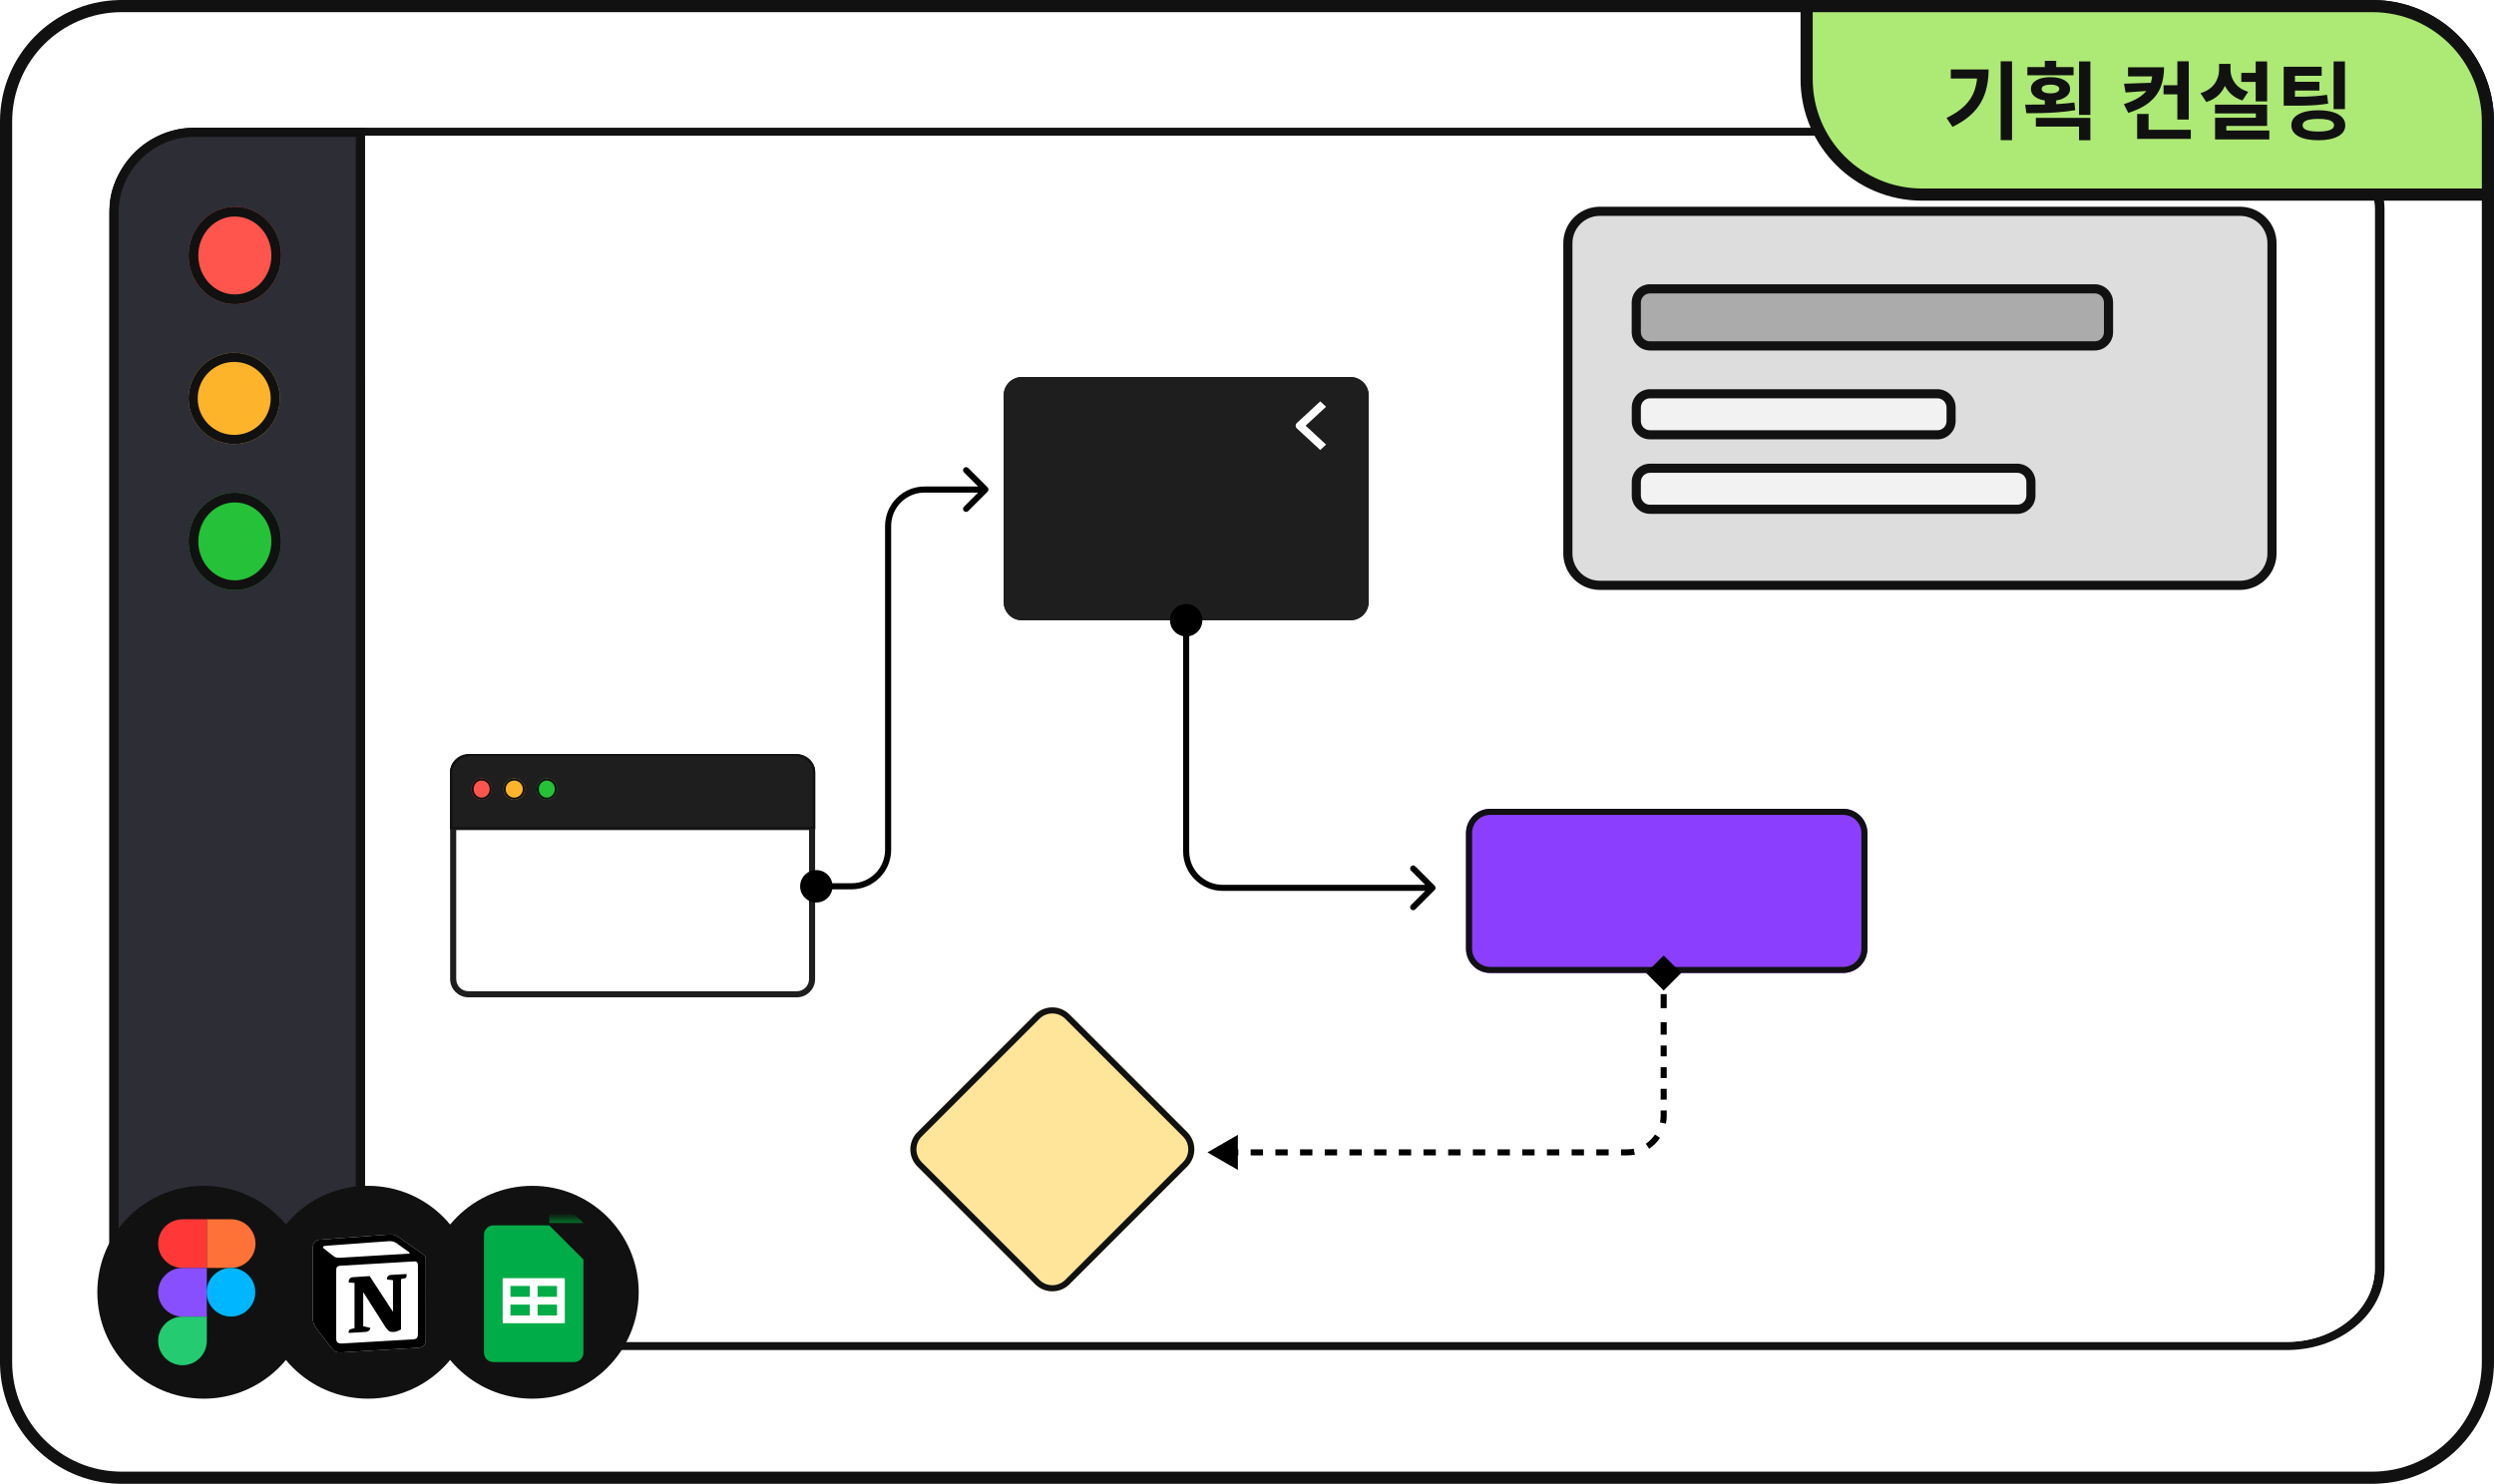 <svg width="410" height="244" viewBox="0 0 410 244" fill="none" xmlns="http://www.w3.org/2000/svg">
<path d="M0 20C0 8.954 8.954 0 20 0H390C401.046 0 410 8.954 410 20V224C410 235.046 401.046 244 390 244H20C8.954 244 0 235.046 0 224V20Z" fill="white"/>
<path d="M390 242V244H20V242H390ZM408 224V20C408 10.059 399.941 2 390 2H20C10.059 2 2 10.059 2 20V224C2 233.941 10.059 242 20 242V244L19.483 243.993C8.848 243.724 0.276 235.152 0.007 224.517L0 224V20C2.79059e-06 9.127 8.676 0.281 19.483 0.007L20 0H390L390.517 0.007C401.324 0.281 410 9.127 410 20V224L409.993 224.517C409.724 235.152 401.152 243.724 390.517 243.993L390 244V242C399.941 242 408 233.941 408 224Z" fill="#111111"/>
<path d="M266 157.844H392V188.844H266V157.844Z" fill="white"/>
<path d="M266 63H392V95H266V63Z" fill="white"/>
<path d="M375.983 220.66V222H34.017V220.66H375.983ZM390.398 208.6V34.4C390.398 27.739 383.944 22.34 375.983 22.34H34.017C26.056 22.34 19.602 27.739 19.602 34.4V208.6C19.602 215.261 26.056 220.66 34.017 220.66V222L33.603 221.995C25.086 221.815 18.221 216.072 18.006 208.946L18 208.6V34.4C18 27.115 24.949 21.188 33.603 21.005L34.017 21H375.983L376.397 21.005C385.051 21.188 392 27.115 392 34.4V208.6L391.995 208.946C391.779 216.072 384.914 221.815 376.397 221.995L375.983 222V220.66C383.944 220.66 390.398 215.261 390.398 208.6Z" fill="#111111"/>
<path d="M34.017 220.66H375.983C383.944 220.66 390.398 215.261 390.398 208.6V34.4C390.398 27.739 383.944 22.34 375.983 22.34H34.017C26.056 22.34 19.602 27.739 19.602 34.4V208.6C19.602 215.261 26.056 220.66 34.017 220.66Z" fill="white"/>
<path d="M60 62.252V221.252H59V62.252H60Z" fill="#111111"/>
<path d="M18 35C18 27.268 24.268 21 32 21H60V222H32C24.268 222 18 215.732 18 208V35Z" fill="#2C2D35"/>
<path d="M18 208V35C18 27.389 24.074 21.197 31.639 21.005L32 21H60V222H32V220.5H58.5V22.5H32C25.096 22.5 19.5 28.096 19.5 35V208C19.5 214.904 25.096 220.5 32 220.5V222L31.639 221.995C24.194 221.807 18.194 215.806 18.005 208.361L18 208Z" fill="#111111"/>
<path d="M46.216 42.009C46.216 46.432 42.81 50.017 38.608 50.017C34.406 50.017 31 46.432 31 42.009C31 37.586 34.406 34 38.608 34C42.81 34 46.216 37.586 46.216 42.009Z" fill="#FF554D"/>
<path d="M44.615 42.009C44.615 38.392 41.849 35.602 38.608 35.602C35.367 35.602 32.602 38.392 32.602 42.009C32.602 45.625 35.367 48.415 38.608 48.415V50.017C34.406 50.017 31 46.432 31 42.009C31 37.586 34.406 34 38.608 34C42.81 34 46.216 37.586 46.216 42.009C46.216 46.432 42.81 50.017 38.608 50.017V48.415C41.849 48.415 44.615 45.625 44.615 42.009Z" fill="#111111"/>
<path d="M46 65.517C46 69.659 42.642 73.017 38.5 73.017C34.358 73.017 31 69.659 31 65.517C31 61.375 34.358 58.017 38.5 58.017C42.642 58.017 46 61.375 46 65.517Z" fill="#FEB42A"/>
<path d="M44.5 65.517C44.5 62.203 41.814 59.517 38.5 59.517C35.186 59.517 32.5 62.203 32.5 65.517C32.5 68.831 35.186 71.517 38.5 71.517V73.017C34.358 73.017 31 69.659 31 65.517C31 61.375 34.358 58.017 38.5 58.017C42.642 58.017 46 61.375 46 65.517C46 69.659 42.642 73.017 38.5 73.017V71.517C41.814 71.517 44.5 68.831 44.5 65.517Z" fill="#111111"/>
<path d="M46.216 89.026C46.216 93.449 42.81 97.034 38.608 97.034C34.406 97.034 31 93.449 31 89.026C31 84.603 34.406 81.017 38.608 81.017C42.81 81.017 46.216 84.603 46.216 89.026Z" fill="#25C138"/>
<path d="M44.615 89.026C44.615 85.409 41.849 82.619 38.608 82.619C35.367 82.619 32.602 85.409 32.602 89.026C32.602 92.642 35.367 95.433 38.608 95.433V97.034C34.406 97.034 31 93.449 31 89.026C31 84.603 34.406 81.017 38.608 81.017C42.81 81.017 46.216 84.603 46.216 89.026C46.216 93.449 42.81 97.034 38.608 97.034V95.433C41.849 95.433 44.615 92.642 44.615 89.026Z" fill="#111111"/>
<path d="M150.828 191.828C149.266 190.266 149.266 187.733 150.828 186.171L170.171 166.828C171.733 165.266 174.266 165.266 175.828 166.828L195.171 186.171C196.733 187.733 196.733 190.266 195.171 191.828L175.828 211.171C174.266 212.733 171.733 212.733 170.171 211.171L150.828 191.828Z" fill="#FFE599"/>
<path d="M194.463 191.121L195.17 191.828L175.828 211.171L175.121 210.464L194.463 191.121ZM194.463 186.878L175.121 167.536C173.949 166.364 172.05 166.364 170.878 167.536L151.536 186.878C150.364 188.05 150.364 189.949 151.536 191.121L170.878 210.464C172.05 211.635 173.949 211.635 175.121 210.464L175.828 211.171L175.679 211.313C174.159 212.686 171.84 212.686 170.32 211.313L170.171 211.171L150.828 191.828C149.315 190.315 149.268 187.891 150.686 186.32L150.828 186.171L170.171 166.829L170.32 166.686C171.89 165.268 174.315 165.315 175.828 166.829L195.17 186.171L195.313 186.32C196.686 187.84 196.686 190.159 195.313 191.679L195.17 191.828L194.463 191.121C195.635 189.949 195.635 188.05 194.463 186.878Z" fill="#111111"/>
<path d="M165 65C165 63.343 166.343 62 168 62H222C223.657 62 225 63.343 225 65V99C225 100.657 223.657 102 222 102H168C166.343 102 165 100.657 165 99V65Z" fill="#1E1E1E"/>
<path d="M222 101V102H168V101H222ZM224 99V65C224 63.895 223.105 63 222 63H168C166.895 63 166 63.895 166 65V99C166 100.105 166.895 101 168 101V102L167.846 101.996C166.312 101.918 165.082 100.688 165.004 99.154L165 99V65C165 63.395 166.261 62.084 167.846 62.004L168 62H222L222.154 62.004C223.739 62.084 225 63.395 225 65V99L224.996 99.154C224.918 100.688 223.688 101.918 222.154 101.996L222 102V101C223.105 101 224 100.105 224 99Z" fill="#1E1E1E"/>
<path fill-rule="evenodd" clip-rule="evenodd" d="M213.199 70.444L217.04 74L218 73.111L214.639 70L218 66.889L217.04 66L213.199 69.556C213.072 69.674 213 69.833 213 70C213 70.167 213.072 70.326 213.199 70.444Z" fill="white"/>
<path d="M74 127C74 125.343 75.343 124 77 124H131C132.657 124 134 125.343 134 127V161C134 162.657 132.657 164 131 164H77C75.343 164 74 162.657 74 161V127Z" fill="white"/>
<path d="M131 163V164H77V163H131ZM133 161V127C133 125.895 132.105 125 131 125H77C75.895 125 75 125.895 75 127V161C75 162.105 75.895 163 77 163V164L76.846 163.996C75.312 163.918 74.082 162.688 74.004 161.154L74 161V127C74 125.395 75.261 124.084 76.846 124.004L77 124H131L131.154 124.004C132.739 124.084 134 125.395 134 127V161L133.996 161.154C133.918 162.688 132.688 163.918 131.154 163.996L131 164V163C132.105 163 133 162.105 133 161Z" fill="#1E1E1E"/>
<path d="M74 126.9C74 125.298 75.572 124 77.512 124H130.5C132.44 124 134.012 125.298 134.012 126.9V136.5H74V126.9Z" fill="#1E1E1E"/>
<path d="M133.661 126.971C133.661 125.494 132.246 124.297 130.5 124.297H77.512C75.766 124.297 74.351 125.494 74.351 126.971V136H133.661V126.971ZM134.012 136.297H74V126.971C74 125.356 75.523 124.042 77.421 124.001L77.512 124H130.5L130.591 124.001C132.488 124.042 134.012 125.356 134.012 126.971V136.297Z" fill="#111111"/>
<path d="M80.848 129.756C80.848 130.726 80.101 131.512 79.18 131.512C78.259 131.512 77.512 130.726 77.512 129.756C77.512 128.786 78.259 128 79.18 128C80.101 128 80.848 128.786 80.848 129.756Z" fill="#FF554D"/>
<path d="M80.497 129.756C80.497 128.963 79.89 128.351 79.18 128.351C78.469 128.351 77.863 128.963 77.863 129.756C77.863 130.549 78.469 131.161 79.18 131.161V131.512C78.259 131.512 77.512 130.726 77.512 129.756C77.512 128.786 78.259 128 79.18 128C80.101 128 80.848 128.786 80.848 129.756C80.848 130.726 80.101 131.512 79.18 131.512V131.161C79.89 131.161 80.497 130.549 80.497 129.756Z" fill="#111111"/>
<path d="M86.292 129.756C86.292 130.726 85.506 131.512 84.536 131.512C83.566 131.512 82.78 130.726 82.78 129.756C82.78 128.786 83.566 128 84.536 128C85.506 128 86.292 128.786 86.292 129.756Z" fill="#FEB42A"/>
<path d="M85.941 129.756C85.941 128.98 85.312 128.351 84.536 128.351C83.76 128.351 83.132 128.98 83.132 129.756C83.132 130.532 83.76 131.161 84.536 131.161V131.512C83.566 131.512 82.78 130.726 82.78 129.756C82.78 128.786 83.566 128 84.536 128C85.506 128 86.292 128.786 86.292 129.756C86.292 130.726 85.506 131.512 84.536 131.512V131.161C85.312 131.161 85.941 130.532 85.941 129.756Z" fill="#111111"/>
<path d="M91.56 129.756C91.56 130.726 90.813 131.512 89.892 131.512C88.971 131.512 88.224 130.726 88.224 129.756C88.224 128.786 88.971 128 89.892 128C90.813 128 91.56 128.786 91.56 129.756Z" fill="#25C138"/>
<path d="M91.209 129.756C91.209 128.963 90.602 128.351 89.892 128.351C89.181 128.351 88.575 128.963 88.575 129.756C88.575 130.549 89.181 131.161 89.892 131.161V131.512C88.971 131.512 88.224 130.726 88.224 129.756C88.224 128.786 88.971 128 89.892 128C90.813 128 91.56 128.786 91.56 129.756C91.56 130.726 90.813 131.512 89.892 131.512V131.161C90.602 131.161 91.209 130.549 91.209 129.756Z" fill="#111111"/>
<path d="M257 40C257 36.686 259.686 34 263 34H368.25C371.564 34 374.25 36.686 374.25 40V91C374.25 94.314 371.564 97 368.25 97H263C259.686 97 257 94.314 257 91V40Z" fill="#DDDDDD"/>
<path d="M368.25 95.5V97H263V95.5H368.25ZM372.75 91V40C372.75 37.515 370.735 35.5 368.25 35.5H263C260.515 35.5 258.5 37.515 258.5 40V91C258.5 93.485 260.515 95.5 263 95.5V97L262.691 96.992C259.623 96.836 257.164 94.377 257.008 91.309L257 91V40C257 36.79 259.521 34.169 262.691 34.008L263 34H368.25L368.559 34.008C371.729 34.169 374.25 36.79 374.25 40V91L374.242 91.309C374.086 94.377 371.627 96.836 368.559 96.992L368.25 97V95.5C370.735 95.5 372.75 93.485 372.75 91Z" fill="#111111"/>
<path d="M268.25 49.75C268.25 48.093 269.593 46.75 271.25 46.75H344.375C346.032 46.75 347.375 48.093 347.375 49.75V54.625C347.375 56.282 346.032 57.625 344.375 57.625H271.25C269.593 57.625 268.25 56.282 268.25 54.625V49.75Z" fill="#ABABAB"/>
<path d="M344.375 56.125V57.625H271.25V56.125H344.375ZM345.875 54.625V49.75C345.875 48.922 345.203 48.25 344.375 48.25H271.25C270.422 48.25 269.75 48.922 269.75 49.75V54.625C269.75 55.453 270.422 56.125 271.25 56.125V57.625L271.095 57.621C269.562 57.544 268.331 56.313 268.254 54.779L268.25 54.625V49.75C268.25 48.145 269.51 46.834 271.095 46.754L271.25 46.75H344.375L344.53 46.754C346.115 46.834 347.375 48.145 347.375 49.75V54.625L347.371 54.779C347.294 56.313 346.063 57.544 344.53 57.621L344.375 57.625V56.125C345.203 56.125 345.875 55.453 345.875 54.625Z" fill="#111111"/>
<path d="M268.25 79.25C268.25 77.593 269.593 76.25 271.25 76.25H331.625C333.282 76.25 334.625 77.593 334.625 79.25V81.5C334.625 83.157 333.282 84.5 331.625 84.5H271.25C269.593 84.5 268.25 83.157 268.25 81.5V79.25Z" fill="#F2F2F2"/>
<path d="M331.625 83V84.5H271.25V83H331.625ZM333.125 81.5V79.25C333.125 78.422 332.453 77.75 331.625 77.75H271.25C270.422 77.75 269.75 78.422 269.75 79.25V81.5C269.75 82.328 270.422 83 271.25 83V84.5L271.095 84.496C269.562 84.418 268.331 83.188 268.254 81.654L268.25 81.5V79.25C268.25 77.645 269.51 76.334 271.095 76.254L271.25 76.25H331.625L331.78 76.254C333.365 76.334 334.625 77.645 334.625 79.25V81.5L334.621 81.654C334.544 83.188 333.313 84.418 331.78 84.496L331.625 84.5V83C332.453 83 333.125 82.328 333.125 81.5Z" fill="#111111"/>
<path d="M268.25 67C268.25 65.343 269.593 64 271.25 64H318.5C320.157 64 321.5 65.343 321.5 67V69.25C321.5 70.907 320.157 72.25 318.5 72.25H271.25C269.593 72.25 268.25 70.907 268.25 69.25V67Z" fill="#F2F2F2"/>
<path d="M318.5 70.75V72.25H271.25V70.75H318.5ZM320 69.25V67C320 66.172 319.328 65.5 318.5 65.5H271.25C270.422 65.5 269.75 66.172 269.75 67V69.25C269.75 70.078 270.422 70.75 271.25 70.75V72.25L271.095 72.246C269.562 72.168 268.331 70.938 268.254 69.404L268.25 69.25V67C268.25 65.395 269.51 64.084 271.095 64.004L271.25 64H318.5L318.655 64.004C320.24 64.084 321.5 65.395 321.5 67V69.25L321.496 69.404C321.419 70.938 320.188 72.168 318.655 72.246L318.5 72.25V70.75C319.328 70.75 320 70.078 320 69.25Z" fill="#111111"/>
<path d="M145.5 139.744V86.5C145.5 82.91 148.41 80 152 80H160.793L158.465 77.672C158.27 77.477 158.27 77.16 158.465 76.965C158.66 76.769 158.977 76.769 159.172 76.965L162.354 80.146C162.549 80.342 162.549 80.658 162.354 80.853L159.172 84.035C158.977 84.23 158.66 84.23 158.465 84.035C158.27 83.84 158.27 83.523 158.465 83.328L160.793 81H152C148.962 81 146.5 83.462 146.5 86.5V139.744C146.5 143.334 143.59 146.244 140 146.244H136.822C136.588 147.478 135.506 148.411 134.204 148.411C132.731 148.411 131.537 147.217 131.537 145.744C131.537 144.271 132.731 143.077 134.204 143.077C135.506 143.077 136.588 144.01 136.822 145.244H140C143.038 145.244 145.5 142.782 145.5 139.744Z" fill="black"/>
<path d="M201 145.5L234.293 145.5L231.965 143.172C231.77 142.977 231.77 142.66 231.965 142.465C232.16 142.27 232.477 142.27 232.672 142.465L235.854 145.646C236.049 145.842 236.049 146.158 235.854 146.354L232.672 149.535C232.477 149.73 232.16 149.73 231.965 149.535C231.77 149.34 231.77 149.023 231.965 148.828L234.293 146.5L201 146.5C197.41 146.5 194.5 143.59 194.5 140L194.5 104.618C193.266 104.384 192.333 103.302 192.333 102C192.333 100.527 193.527 99.333 195 99.333C196.473 99.333 197.667 100.527 197.667 102C197.667 103.302 196.734 104.384 195.5 104.618L195.5 140C195.5 143.038 197.962 145.5 201 145.5Z" fill="black"/>
<path d="M241 137C241 134.791 242.791 133 245 133H303C305.209 133 307 134.791 307 137V156C307 158.209 305.209 160 303 160H245C242.791 160 241 158.209 241 156V137Z" fill="#8C3EFF"/>
<path d="M303 159V160H245V159H303ZM306 156V137C306 135.395 304.739 134.084 303.154 134.004L303 134H245C243.343 134 242 135.343 242 137V156C242 157.657 243.343 159 245 159V160L244.794 159.995C242.749 159.891 241.109 158.251 241.005 156.206L241 156V137C241 134.86 242.681 133.112 244.794 133.005L245 133H303L303.206 133.005C305.319 133.112 307 134.86 307 137V156L306.995 156.206C306.891 158.251 305.251 159.891 303.206 159.995L303 160V159C304.657 159 306 157.657 306 156Z" fill="#111111"/>
<path d="M273.5 162.887L270.613 160L273.5 157.113L276.387 160L273.5 162.887ZM273 165.785V163.471H274V165.785H273ZM274 170.146H273V168.099H274V170.146ZM273 173.707V171.927H274V173.707H273ZM273 177.269V175.487H274V177.269H273ZM273 180.829V179.049H274V180.829H273ZM273.992 183.823C273.976 184.144 273.937 184.46 273.876 184.768L272.896 184.574C272.964 184.227 273 183.868 273 183.5V182.609H274V183.5L273.992 183.823ZM271.112 188.905L270.834 188.489L270.556 188.074C271.156 187.673 271.673 187.156 272.074 186.556L272.489 186.834L272.905 187.112C272.431 187.821 271.821 188.431 271.112 188.905ZM203.5 192.387L198.5 189.5L203.5 186.613V189H203.573V190H203.5V192.387ZM266.485 190V189H267.5C267.868 189 268.227 188.964 268.574 188.896L268.768 189.876C268.357 189.957 267.933 190 267.5 190H266.485ZM262.427 190V189H264.456V190H262.427ZM258.367 190V189H260.397V190H258.367ZM254.309 190V189H256.338V190H254.309ZM250.25 190V189H252.279V190H250.25ZM246.191 190V189H248.221V190H246.191ZM242.133 190V189H244.162V190H242.133ZM238.073 190V189H240.103V190H238.073ZM234.015 190V189H236.044V190H234.015ZM229.956 190V189H231.985V190H229.956ZM225.897 190V189H227.927V190H225.897ZM221.838 190V189H223.867V190H221.838ZM217.779 190V189H219.809V190H217.779ZM213.721 190V189H215.75V190H213.721ZM209.662 190V189H211.691V190H209.662ZM205.603 190V189H207.633V190H205.603Z" fill="black"/>
<path d="M390 1C400.493 1 409 9.507 409 20V32H316C305.507 32 297 23.493 297 13V1H390Z" fill="#ADE975" stroke="#111111" stroke-width="2"/>
<path d="M375.428 15.908H376.548C377.434 15.908 378.214 15.903 378.886 15.894C379.567 15.875 380.197 15.843 380.776 15.796C381.364 15.749 381.956 15.679 382.554 15.586L382.736 17.042C382.12 17.135 381.508 17.21 380.902 17.266C380.304 17.313 379.656 17.345 378.956 17.364C378.256 17.373 377.453 17.378 376.548 17.378H375.428V15.908ZM375.428 10.98H381.672V12.464H377.276V16.496H375.428V10.98ZM376.702 13.444H381.294V14.886H376.702V13.444ZM383.632 10.098H385.494V17.938H383.632V10.098ZM381.112 18.134C382.026 18.134 382.815 18.232 383.478 18.428C384.14 18.624 384.649 18.904 385.004 19.268C385.368 19.632 385.55 20.075 385.55 20.598C385.55 21.382 385.153 21.989 384.36 22.418C383.566 22.847 382.484 23.062 381.112 23.062C379.74 23.062 378.657 22.847 377.864 22.418C377.08 21.989 376.688 21.382 376.688 20.598C376.688 19.823 377.08 19.221 377.864 18.792C378.657 18.353 379.74 18.134 381.112 18.134ZM381.112 19.548C380.552 19.548 380.08 19.585 379.698 19.66C379.315 19.735 379.026 19.851 378.83 20.01C378.634 20.169 378.536 20.365 378.536 20.598C378.536 20.831 378.634 21.027 378.83 21.186C379.026 21.335 379.315 21.447 379.698 21.522C380.08 21.597 380.552 21.634 381.112 21.634C381.681 21.634 382.152 21.597 382.526 21.522C382.908 21.447 383.198 21.335 383.394 21.186C383.599 21.027 383.702 20.831 383.702 20.598C383.702 20.365 383.599 20.169 383.394 20.01C383.198 19.851 382.908 19.735 382.526 19.66C382.152 19.585 381.681 19.548 381.112 19.548Z" fill="#111111"/>
<path d="M368.457 11.988H371.649V13.472H368.457V11.988ZM370.823 10.098H372.699V16.678H370.823V10.098ZM364.131 17.21H372.699V20.71H365.993V22.334H364.145V19.366H370.851V18.652H364.131V17.21ZM364.145 21.466H373.063V22.922H364.145V21.466ZM364.803 10.504H366.315V11.442C366.315 12.245 366.184 13.005 365.923 13.724C365.671 14.443 365.279 15.068 364.747 15.6C364.215 16.123 363.534 16.515 362.703 16.776L361.751 15.32C362.47 15.096 363.053 14.788 363.501 14.396C363.949 13.995 364.276 13.537 364.481 13.024C364.696 12.511 364.803 11.983 364.803 11.442V10.504ZM365.181 10.504H366.679V11.442C366.679 11.815 366.735 12.189 366.847 12.562C366.968 12.935 367.146 13.285 367.379 13.612C367.612 13.939 367.911 14.228 368.275 14.48C368.648 14.732 369.087 14.937 369.591 15.096L368.639 16.524C367.855 16.272 367.206 15.894 366.693 15.39C366.18 14.886 365.797 14.293 365.545 13.612C365.302 12.931 365.181 12.207 365.181 11.442V10.504Z" fill="#111111"/>
<path d="M355.676 14.018H358.168V15.516H355.676V14.018ZM353.842 11.064H355.76C355.76 12.287 355.574 13.374 355.2 14.326C354.827 15.278 354.211 16.109 353.352 16.818C352.494 17.518 351.336 18.101 349.88 18.568L349.152 17.126C350.067 16.837 350.828 16.51 351.434 16.146C352.041 15.782 352.517 15.381 352.862 14.942C353.217 14.494 353.469 14.013 353.618 13.5C353.768 12.977 353.842 12.417 353.842 11.82V11.064ZM349.838 11.064H355.046V12.562H349.838V11.064ZM354.052 13.598V14.872L349.432 15.208L349.18 13.766L354.052 13.598ZM357.944 10.084H359.82V19.66H357.944V10.084ZM351.336 21.34H360.156V22.838H351.336V21.34ZM351.336 18.736H353.212V22.32H351.336V18.736Z" fill="#111111"/>
<path d="M333.285 11.036H340.887V12.38H333.285V11.036ZM337.079 12.688C337.732 12.688 338.297 12.767 338.773 12.926C339.258 13.085 339.636 13.309 339.907 13.598C340.178 13.887 340.313 14.228 340.313 14.62C340.313 15.021 340.178 15.367 339.907 15.656C339.636 15.945 339.258 16.174 338.773 16.342C338.297 16.501 337.732 16.58 337.079 16.58C336.435 16.58 335.87 16.501 335.385 16.342C334.909 16.174 334.536 15.945 334.265 15.656C334.004 15.367 333.873 15.021 333.873 14.62C333.873 14.228 334.004 13.887 334.265 13.598C334.536 13.309 334.909 13.085 335.385 12.926C335.87 12.767 336.435 12.688 337.079 12.688ZM337.079 13.92C336.65 13.92 336.3 13.981 336.029 14.102C335.768 14.214 335.637 14.387 335.637 14.62C335.637 14.853 335.768 15.035 336.029 15.166C336.3 15.287 336.65 15.348 337.079 15.348C337.518 15.348 337.868 15.287 338.129 15.166C338.4 15.035 338.535 14.853 338.535 14.62C338.535 14.387 338.4 14.214 338.129 14.102C337.868 13.981 337.518 13.92 337.079 13.92ZM336.155 10H338.031V11.722H336.155V10ZM336.155 15.88H338.031V17.686H336.155V15.88ZM341.783 10.098H343.645V18.89H341.783V10.098ZM334.685 19.38H343.645V23.062H341.783V20.822H334.685V19.38ZM333.131 18.624L332.921 17.21C333.705 17.21 334.55 17.205 335.455 17.196C336.37 17.187 337.303 17.159 338.255 17.112C339.216 17.056 340.136 16.972 341.013 16.86L341.153 18.12C340.238 18.269 339.31 18.381 338.367 18.456C337.424 18.531 336.505 18.577 335.609 18.596C334.722 18.615 333.896 18.624 333.131 18.624Z" fill="#111111"/>
<path d="M328.904 10.084H330.766V23.048H328.904V10.084ZM325.082 11.428H326.916C326.916 12.417 326.818 13.365 326.622 14.27C326.435 15.166 326.118 16.011 325.67 16.804C325.231 17.597 324.625 18.335 323.85 19.016C323.085 19.688 322.128 20.304 320.98 20.864L320 19.394C321.251 18.787 322.245 18.12 322.982 17.392C323.729 16.655 324.265 15.824 324.592 14.9C324.919 13.967 325.082 12.921 325.082 11.764V11.428ZM320.7 11.428H325.95V12.912H320.7V11.428Z" fill="#111111"/>
<circle cx="33.5" cy="212.5" r="17.5" fill="#111111"/>
<path d="M26 220.5C26 218.291 27.791 216.5 30 216.5H34V220.5C34 222.709 32.209 224.5 30 224.5C27.791 224.5 26 222.709 26 220.5Z" fill="#24CB71"/>
<path d="M34 200.5V208.5H38C40.209 208.5 42 206.709 42 204.5C42 202.291 40.209 200.5 38 200.5H34Z" fill="#FF7237"/>
<path d="M37.967 216.5C40.176 216.5 41.967 214.709 41.967 212.5C41.967 210.291 40.176 208.5 37.967 208.5C35.758 208.5 33.967 210.291 33.967 212.5C33.967 214.709 35.758 216.5 37.967 216.5Z" fill="#00B6FF"/>
<path d="M26 204.5C26 206.709 27.791 208.5 30 208.5H34V200.5H30C27.791 200.5 26 202.291 26 204.5Z" fill="#FF3737"/>
<path d="M26 212.5C26 214.709 27.791 216.5 30 216.5H34V208.5H30C27.791 208.5 26 210.291 26 212.5Z" fill="#874FFF"/>
<circle cx="60.5" cy="212.5" r="17.5" fill="#111111"/>
<path d="M52.6 203.848L63.327 203.056C64.645 202.943 64.983 203.019 65.812 203.622L69.236 206.034C69.801 206.449 69.989 206.562 69.989 207.013V220.243C69.989 221.072 69.688 221.563 68.634 221.638L56.177 222.392C55.386 222.43 55.009 222.317 54.595 221.789L52.073 218.51C51.621 217.906 51.434 217.455 51.434 216.926V205.167C51.434 204.489 51.735 203.923 52.6 203.848Z" fill="white"/>
<path fill-rule="evenodd" clip-rule="evenodd" d="M63.327 203.056L52.6 203.849C51.735 203.923 51.434 204.489 51.434 205.167V216.926C51.434 217.454 51.621 217.906 52.073 218.51L54.595 221.789C55.009 222.316 55.386 222.43 56.177 222.392L68.634 221.638C69.687 221.563 69.989 221.072 69.989 220.244V207.014C69.989 206.585 69.82 206.462 69.322 206.096L65.812 203.622C64.984 203.019 64.645 202.943 63.327 203.056V203.056ZM56.459 206.797C55.441 206.865 55.211 206.881 54.633 206.411L53.164 205.243C53.015 205.092 53.09 204.903 53.466 204.866L63.778 204.112C64.644 204.036 65.095 204.338 65.434 204.602L67.203 205.883C67.278 205.922 67.466 206.147 67.24 206.147L56.59 206.788L56.459 206.797ZM55.273 220.13V208.899C55.273 208.409 55.423 208.183 55.874 208.145L68.106 207.428C68.521 207.391 68.708 207.655 68.708 208.144V219.301C68.708 219.791 68.633 220.206 67.956 220.244L56.251 220.922C55.573 220.959 55.273 220.734 55.273 220.13H55.273ZM66.827 209.501C66.902 209.841 66.827 210.18 66.488 210.219L65.924 210.331V218.623C65.434 218.886 64.983 219.037 64.606 219.037C64.004 219.037 63.853 218.848 63.402 218.284L59.713 212.479V218.095L60.88 218.359C60.88 218.359 60.88 219.038 59.938 219.038L57.342 219.188C57.267 219.037 57.342 218.66 57.605 218.585L58.283 218.397V210.972L57.343 210.896C57.267 210.557 57.455 210.067 57.982 210.029L60.768 209.841L64.606 215.721V210.519L63.628 210.407C63.552 209.992 63.853 209.69 64.229 209.653L66.827 209.501Z" fill="black"/>
<circle cx="87.5" cy="212.5" r="17.5" fill="#111111"/>
<mask id="mask0_2759_2788" style="mask-type:luminance" maskUnits="userSpaceOnUse" x="75" y="200" width="25" height="25">
<path d="M100 200.484H75.483V225H100V200.484Z" fill="white"/>
</mask>
<g mask="url(#mask0_2759_2788)">
<path d="M94.381 223.978H81.102C80.255 223.978 79.569 223.293 79.569 222.446V203.037C79.569 202.191 80.255 201.505 81.102 201.505H90.295L95.914 207.123V222.446C95.914 223.293 95.228 223.978 94.381 223.978Z" fill="#00AC47"/>
<g filter="url(#filter0_d_2759_2788)">
<path d="M90.295 201.505L95.913 207.123H90.295V201.505Z" fill="#00832D"/>
</g>
<path d="M91.572 210.188H88.38H87.103H83.911H82.634V211.464V213.252V214.529V216.317V217.594H83.911H87.103H88.38H91.572H92.849V216.317V214.529V213.252V211.464V210.188H91.572ZM83.911 211.464H87.103V213.252H83.911V211.464ZM83.911 216.317V214.529H87.103V216.317H83.911ZM91.572 216.317H88.38V214.529H91.572V216.317ZM91.572 213.252H88.38V211.464H91.572V213.252Z" fill="white"/>
</g>
<defs>
<filter id="filter0_d_2759_2788" x="84.295" y="189.505" width="17.618" height="17.618" filterUnits="userSpaceOnUse" color-interpolation-filters="sRGB">
<feFlood flood-opacity="0" result="BackgroundImageFix"/>
<feColorMatrix in="SourceAlpha" type="matrix" values="0 0 0 0 0 0 0 0 0 0 0 0 0 0 0 0 0 0 127 0" result="hardAlpha"/>
<feOffset dy="-6"/>
<feGaussianBlur stdDeviation="3"/>
<feComposite in2="hardAlpha" operator="out"/>
<feColorMatrix type="matrix" values="0 0 0 0 0 0 0 0 0 0 0 0 0 0 0 0 0 0 0.1 0"/>
<feBlend mode="normal" in2="BackgroundImageFix" result="effect1_dropShadow_2759_2788"/>
<feBlend mode="normal" in="SourceGraphic" in2="effect1_dropShadow_2759_2788" result="shape"/>
</filter>
</defs>
</svg>

